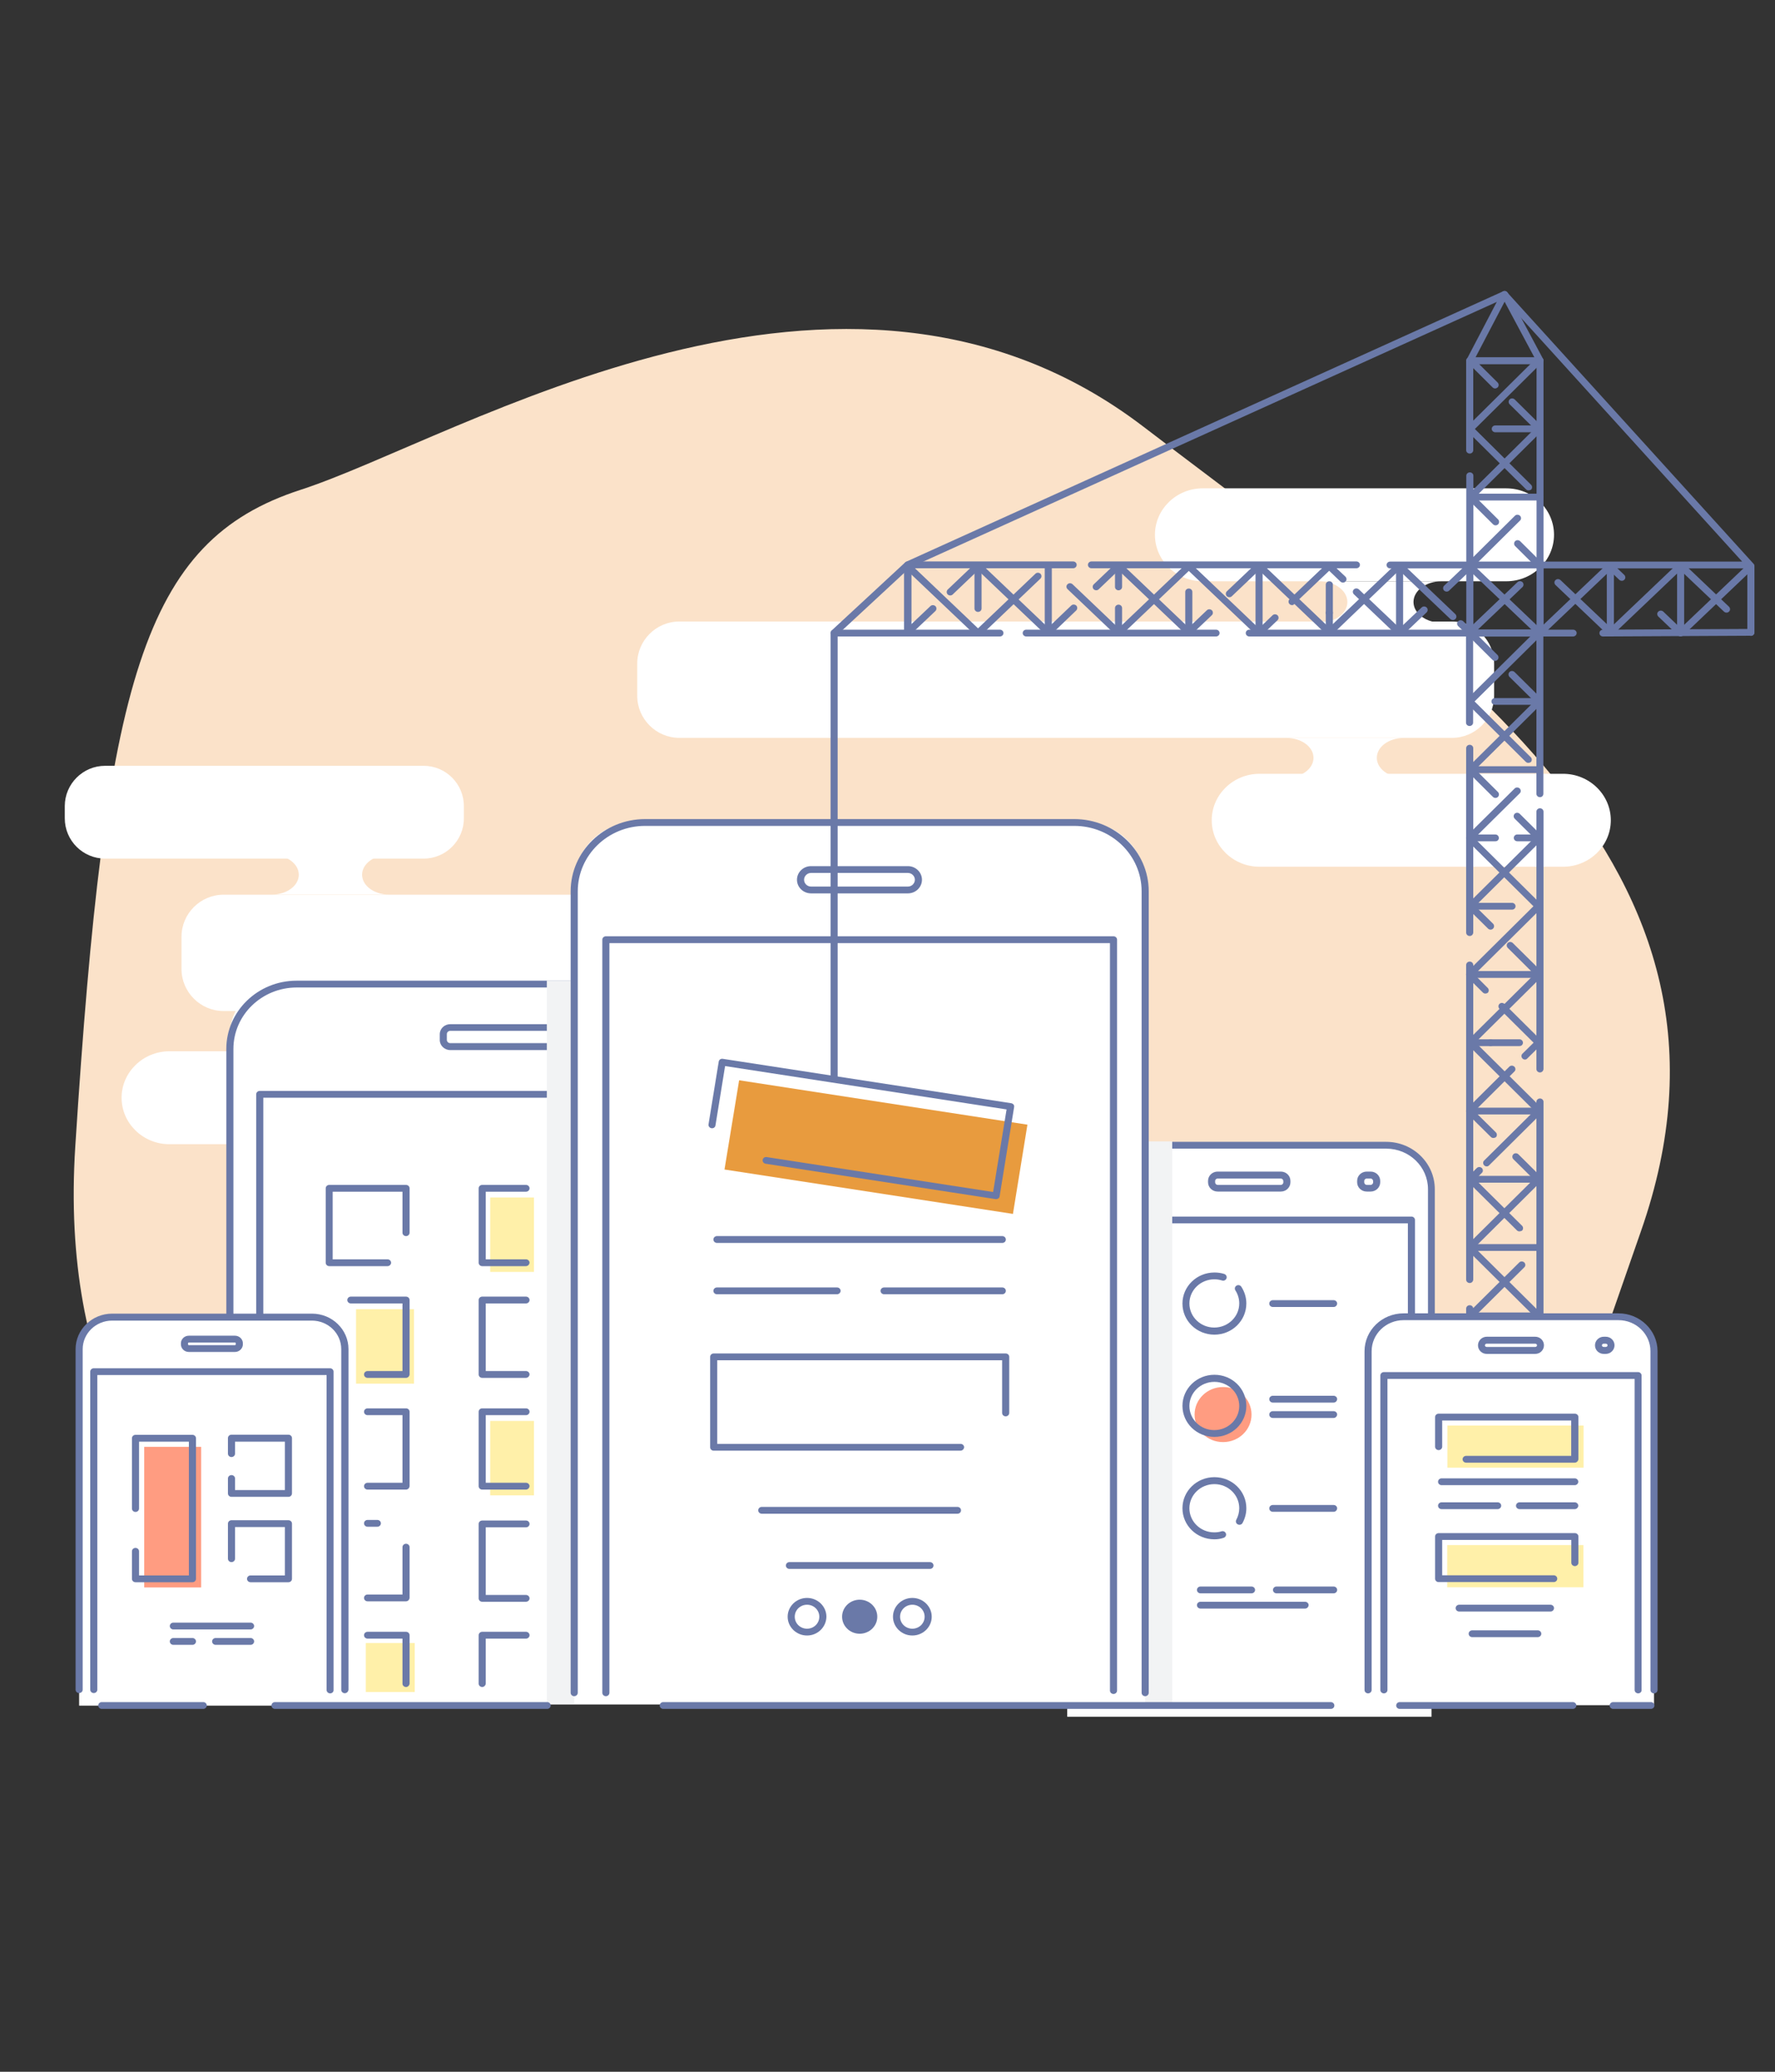 <?xml version="1.0" encoding="utf-8"?>
<!-- Generator: Adobe Illustrator 19.2.0, SVG Export Plug-In . SVG Version: 6.00 Build 0)  -->
<svg version="1.1" xmlns="http://www.w3.org/2000/svg" xmlns:xlink="http://www.w3.org/1999/xlink" x="0px" y="0px"
	 viewBox="0 0 1200 1400" style="enable-background:new 0 0 1200 1400;" xml:space="preserve">
<rect x="0" y="0" width="1200" height="1400" fill="#333333" stroke="none"/>
<style type="text/css">
	.st0{fill:#FBE2C9;}
	.st1{fill:#FFFFFF;}
	.st2{fill:#6A79A8;}
	.st3{fill:#FFF0A9;}
	.st4{fill:#FF9C81;}
	.st5{fill:#F2F3F4;}
	.st6{fill:#E89B3E;}
</style>
<g id="_x2014_ÎÓÈ_x5F_1_x5F_1_x5F_">
</g>
<g id="_x2014_ÎÓÈ_x5F_2">
</g>
<g id="_x2014_ÎÓÈ_x5F_3">
	<path class="st0" d="M328.1,1136.4c-22.9-4.7-297.4-47.4-277.2-361.8s45.6-409,152.3-443.6s366.2-198.3,569.9-42.6
		s423.3,295.3,336.2,543.8c-87.2,248.6-101.5,331.5-329,318.8S436.8,1158.9,328.1,1136.4z"/>
	<g id="XMLID_28_">
		<path id="XMLID_36_" class="st1" d="M151.1,604.6h522.5c15.6,0,28.4,12.8,28.4,28.4v21.8c0,15.6-12.8,28.4-28.4,28.4H151.1
			c-15.6,0-28.4-12.8-28.4-28.4V633C122.7,617.4,135.5,604.6,151.1,604.6z"/>
		<path id="XMLID_35_" class="st1" d="M114.5,710.4h205.2c17.8,0,32.3,14.1,32.3,31.4l0,0c0,17.3-14.5,31.4-32.3,31.4H114.5
			c-17.8,0-32.3-14.1-32.3-31.4l0,0C82.2,724.5,96.8,710.4,114.5,710.4z"/>
		<path id="XMLID_34_" class="st1" d="M71,517.5h215.4c15,0,27.2,12.2,27.2,27.2v8.3c0,15-12.2,27.2-27.2,27.2H71
			c-15,0-27.2-12.2-27.2-27.2v-8.3C43.8,529.7,56.1,517.5,71,517.5z"/>
		<path id="XMLID_33_" class="st1" d="M183.9,577.7c10,0,18.1,6,18.1,13.4c0,7.4-8.1,13.4-18.1,13.4h79c-10,0-18.1-6-18.1-13.4
			c0-7.4,8.1-13.4,18.1-13.4H183.9z"/>
		<path id="XMLID_30_" class="st1" d="M158.3,682.4c10.4,0,18.9,6.3,18.9,14s-8.5,14-18.9,14h82.5c-10.4,0-18.9-6.3-18.9-14
			s8.5-14,18.9-14H158.3z"/>
	</g>
	<g id="XMLID_8_">
		<path id="XMLID_27_" class="st1" d="M981.7,498.6H459.2c-15.6,0-28.4-12.8-28.4-28.4v-21.8c0-15.6,12.8-28.4,28.4-28.4h522.5
			c15.6,0,28.4,12.8,28.4,28.4v21.8C1010.1,485.9,997.3,498.6,981.7,498.6z"/>
		<path id="XMLID_14_" class="st1" d="M1018.3,392.8H813.1c-17.8,0-32.3-14.1-32.3-31.4l0,0c0-17.3,14.5-31.4,32.3-31.4h205.2
			c17.8,0,32.3,14.1,32.3,31.4l0,0C1050.6,378.7,1036.1,392.8,1018.3,392.8z"/>
		<path id="XMLID_13_" class="st1" d="M1056.7,585.7H851.5c-17.8,0-32.3-14.1-32.3-31.4l0,0c0-17.3,14.5-31.4,32.3-31.4h205.2
			c17.8,0,32.3,14.1,32.3,31.4l0,0C1089,571.6,1074.5,585.7,1056.7,585.7z"/>
		<path id="XMLID_10_" class="st1" d="M948.9,525.5c-10,0-18.1-6-18.1-13.4c0-7.4,8.1-13.4,18.1-13.4h-79c10,0,18.1,6,18.1,13.4
			c0,7.4-8.1,13.4-18.1,13.4H948.9z"/>
		<path id="XMLID_9_" class="st1" d="M974.5,420.8c-10.4,0-18.9-6.3-18.9-14s8.5-14,18.9-14H892c10.4,0,18.9,6.3,18.9,14
			s-8.5,14-18.9,14H974.5z"/>
	</g>
</g>
<g id="_x2014_ÎÓÈ_x5F_4">
	<g>
		<path class="st1" d="M519.3,1151.8H155.5V699c0-19.1,15.5-34.6,34.6-34.6h294.6c19.1,0,34.6,15.5,34.6,34.6V1151.8z"/>
		<g>
			<path class="st2" d="M519.3,1142.7c-1.3,0-2.4-1-2.4-2.3V708.8c0-22.9-19.2-41.5-42.8-41.5H200.6c-23.6,0-42.8,18.6-42.8,41.5
				v431.6c0,1.3-1.1,2.3-2.4,2.3s-2.4-1-2.4-2.3V708.8c0-25.4,21.3-46.1,47.5-46.1h273.5c26.2,0,47.5,20.7,47.5,46.1v431.6
				C521.7,1141.7,520.6,1142.7,519.3,1142.7z"/>
		</g>
		<g>
			<path class="st2" d="M499.2,1142.7c-1.3,0-2.4-1-2.4-2.3V741.8H178v398.6c0,1.3-1.1,2.3-2.4,2.3c-1.3,0-2.4-1-2.4-2.3V739.5
				c0-1.3,1.1-2.3,2.4-2.3h323.5c1.3,0,2.4,1,2.4,2.3v400.9C501.5,1141.7,500.5,1142.7,499.2,1142.7z"/>
		</g>
		<g>
			<path class="st2" d="M459.9,709.6h-6.6c-3.9,0-7.1-3.1-7.1-6.8v-3.9c0-3.8,3.2-6.8,7.1-6.8h6.6c3.9,0,7.1,3.1,7.1,6.8v3.9
				C466.9,706.5,463.8,709.6,459.9,709.6z M453.3,696.6c-1.3,0-2.3,1-2.3,2.2v3.9c0,1.2,1,2.2,2.3,2.2h6.6c1.3,0,2.3-1,2.3-2.2v-3.9
				c0-1.2-1-2.2-2.3-2.2H453.3z"/>
		</g>
		<g>
			<path class="st2" d="M370.2,709.6h-65.8c-3.9,0-7.1-3.1-7.1-6.8v-3.9c0-3.8,3.2-6.8,7.1-6.8h65.8c3.9,0,7.1,3.1,7.1,6.8v3.9
				C377.3,706.5,374.1,709.6,370.2,709.6z M304.4,696.6c-1.3,0-2.3,1-2.3,2.2v3.9c0,1.2,1,2.2,2.3,2.2h65.8c1.3,0,2.3-1,2.3-2.2
				v-3.9c0-1.2-1-2.2-2.3-2.2H304.4z"/>
		</g>
	</g>
	<g>
		<g>
			<rect x="247.3" y="1110.3" class="st3" width="33.1" height="33.1"/>
			<g>
				<path class="st2" d="M274.5,1140c-1.3,0-2.4-1-2.4-2.3v-30.4h-23.6c-1.3,0-2.4-1-2.4-2.3c0-1.3,1.1-2.3,2.4-2.3h26
					c1.3,0,2.4,1,2.4,2.3v32.7C276.8,1138.9,275.8,1140,274.5,1140z"/>
			</g>
		</g>
		<g>
			<path class="st2" d="M274.5,1082.1h-26c-1.3,0-2.4-1-2.4-2.3c0-1.3,1.1-2.3,2.4-2.3h23.6v-32c0-1.3,1.1-2.3,2.4-2.3
				c1.3,0,2.4,1,2.4,2.3v34.3C276.8,1081,275.8,1082.1,274.5,1082.1z"/>
		</g>
		<g>
			<path class="st2" d="M255.1,1031.7h-6.6c-1.3,0-2.4-1-2.4-2.3c0-1.3,1.1-2.3,2.4-2.3h6.6c1.3,0,2.4,1,2.4,2.3
				C257.5,1030.7,256.4,1031.7,255.1,1031.7z"/>
		</g>
		<g>
			<path class="st2" d="M274.5,1006.6h-26c-1.3,0-2.4-1-2.4-2.3c0-1.3,1.1-2.3,2.4-2.3h23.6v-45.7h-23.6c-1.3,0-2.4-1-2.4-2.3
				c0-1.3,1.1-2.3,2.4-2.3h26c1.3,0,2.4,1,2.4,2.3v50.3C276.8,1005.5,275.8,1006.6,274.5,1006.6z"/>
		</g>
		<g>
			<rect x="331.4" y="960.2" class="st3" width="29.6" height="50.3"/>
			<g>
				<path class="st2" d="M355.5,1006.6H326c-1.3,0-2.4-1-2.4-2.3v-50.3c0-1.3,1.1-2.3,2.4-2.3h29.6c1.3,0,2.4,1,2.4,2.3
					c0,1.3-1.1,2.3-2.4,2.3h-27.2v45.7h27.2c1.3,0,2.4,1,2.4,2.3C357.9,1005.5,356.9,1006.6,355.5,1006.6z"/>
			</g>
		</g>
		<g>
			<rect x="331.4" y="809.2" class="st3" width="29.6" height="50.3"/>
			<g>
				<path class="st2" d="M355.5,855.6H326c-1.3,0-2.4-1-2.4-2.3v-50.3c0-1.3,1.1-2.3,2.4-2.3h29.6c1.3,0,2.4,1,2.4,2.3
					c0,1.3-1.1,2.3-2.4,2.3h-27.2v45.7h27.2c1.3,0,2.4,1,2.4,2.3C357.9,854.5,356.9,855.6,355.5,855.6z"/>
			</g>
		</g>
		<rect x="240.7" y="884.7" class="st3" width="39.2" height="50.3"/>
		<g>
			<path class="st2" d="M274.5,931.1h-26c-1.3,0-2.4-1-2.4-2.3c0-1.3,1.1-2.3,2.4-2.3h23.6v-45.7h-34.9c-1.3,0-2.4-1-2.4-2.3
				c0-1.3,1.1-2.3,2.4-2.3h37.3c1.3,0,2.4,1,2.4,2.3v50.3C276.8,930,275.8,931.1,274.5,931.1z"/>
		</g>
		<g>
			<path class="st2" d="M262,855.6h-39.4c-1.3,0-2.4-1-2.4-2.3v-50.3c0-1.3,1.1-2.3,2.4-2.3h51.9c1.3,0,2.4,1,2.4,2.3v30
				c0,1.3-1.1,2.3-2.4,2.3c-1.3,0-2.4-1-2.4-2.3v-27.7h-47.2v45.7H262c1.3,0,2.4,1,2.4,2.3C264.4,854.5,263.3,855.6,262,855.6z"/>
		</g>
		<g>
			<path class="st2" d="M355.5,931.1H326c-1.3,0-2.4-1-2.4-2.3v-50.3c0-1.3,1.1-2.3,2.4-2.3h29.6c1.3,0,2.4,1,2.4,2.3
				c0,1.3-1.1,2.3-2.4,2.3h-27.2v45.7h27.2c1.3,0,2.4,1,2.4,2.3C357.9,930,356.9,931.1,355.5,931.1z"/>
		</g>
		<g>
			<path class="st2" d="M355.5,1082.4H326c-1.3,0-2.4-1-2.4-2.3v-50.3c0-1.3,1.1-2.3,2.4-2.3h29.6c1.3,0,2.4,1,2.4,2.3
				c0,1.3-1.1,2.3-2.4,2.3h-27.2v45.7h27.2c1.3,0,2.4,1,2.4,2.3S356.9,1082.4,355.5,1082.4z"/>
		</g>
		<g>
			<path class="st2" d="M326,1140c-1.3,0-2.4-1-2.4-2.3v-32.7c0-1.3,1.1-2.3,2.4-2.3h29.6c1.3,0,2.4,1,2.4,2.3
				c0,1.3-1.1,2.3-2.4,2.3h-27.2v30.4C328.3,1138.9,327.3,1140,326,1140z"/>
		</g>
	</g>
</g>
<g id="_x2014_ÎÓÈ_x5F_5_x5F_1_x5F_">
	<g id="XMLID_5_">
		<path class="st1" d="M967.8,1160.1H721.5V801.4c0-14.6,11.8-26.4,26.4-26.4h193.5c14.6,0,26.4,11.8,26.4,26.4V1160.1z"/>
		<g>
			<path class="st2" d="M967.8,1151.9c-1.3,0-2.4-1-2.4-2.3v-346c0-15.1-12.6-27.4-28.2-27.4H752c-15.5,0-28.2,12.3-28.2,27.4v346
				c0,1.3-1.1,2.3-2.4,2.3s-2.4-1-2.4-2.3v-346c0-17.6,14.8-32,32.9-32h185.2c18.2,0,32.9,14.4,32.9,32v346
				C970.2,1150.8,969.1,1151.9,967.8,1151.9z"/>
		</g>
		<g>
			<path class="st2" d="M954.2,1152.8c-1.3,0-2.4-1-2.4-2.3V826.7H737.5v322.9c0,1.3-1.1,2.3-2.4,2.3s-2.4-1-2.4-2.3V824.4
				c0-1.3,1.1-2.3,2.4-2.3h219.1c1.3,0,2.4,1,2.4,2.3v326.1C956.5,1151.8,955.5,1152.8,954.2,1152.8z"/>
		</g>
		<g>
			<path class="st2" d="M865.9,805.2h-42.7c-3.6,0-6.5-2.8-6.5-6.3v-0.9c0-3.5,2.9-6.3,6.5-6.3h42.7c3.6,0,6.5,2.8,6.5,6.3v0.9
				C872.4,802.4,869.5,805.2,865.9,805.2z M823.2,796.4c-0.9,0-1.7,0.7-1.7,1.7v0.9c0,0.9,0.8,1.7,1.7,1.7h42.7
				c0.9,0,1.7-0.8,1.7-1.7v-0.9c0-0.9-0.8-1.7-1.7-1.7H823.2z"/>
		</g>
		<g>
			<path class="st2" d="M926.6,805.2H924c-3.6,0-6.5-2.8-6.5-6.3v-0.9c0-3.5,2.9-6.3,6.5-6.3h2.6c3.6,0,6.5,2.8,6.5,6.3v0.9
				C933.1,802.4,930.2,805.2,926.6,805.2z M924,796.4c-0.9,0-1.7,0.7-1.7,1.7v0.9c0,0.9,0.8,1.7,1.7,1.7h2.6c0.9,0,1.7-0.8,1.7-1.7
				v-0.9c0-0.9-0.8-1.7-1.7-1.7H924z"/>
		</g>
	</g>
	<g>
		<g>
			<g>
				<path class="st2" d="M821,901.9c-12,0-21.6-9.4-21.6-21c0-11.6,9.7-21,21.6-21c2.3,0,4.6,0.3,6.7,1c1.2,0.4,1.9,1.7,1.5,2.9
					c-0.4,1.2-1.7,1.9-3,1.5c-1.7-0.5-3.4-0.8-5.2-0.8c-9.3,0-16.9,7.3-16.9,16.3c0,9,7.5,16.3,16.8,16.3c9.3,0,16.9-7.3,16.9-16.3
					c0-3.1-0.9-6.2-2.6-8.8c-0.7-1.1-0.4-2.5,0.7-3.2c1.1-0.7,2.6-0.4,3.3,0.7c2.2,3.4,3.4,7.3,3.4,11.3
					C842.6,892.5,832.9,901.9,821,901.9z"/>
			</g>
			<g>
				<path class="st2" d="M901.6,883.2h-41.1c-1.3,0-2.4-1-2.4-2.3c0-1.3,1.1-2.3,2.4-2.3h41.1c1.3,0,2.4,1,2.4,2.3
					C903.9,882.2,902.9,883.2,901.6,883.2z"/>
			</g>
		</g>
		<g>
			<g>
				<path class="st2" d="M821,1040.2c-12,0-21.6-9.4-21.6-21c0-11.6,9.7-21,21.6-21c12,0,21.6,9.4,21.6,21c0,3.5-0.9,6.9-2.6,10
					c-0.6,1.1-2.1,1.5-3.2,0.9c-1.2-0.6-1.6-2-1-3.1c1.3-2.4,2-5.1,2-7.8c0-9-7.5-16.3-16.8-16.3c-9.3,0-16.9,7.3-16.9,16.3
					c0,9,7.5,16.3,16.8,16.3c1.7,0,3.4-0.2,4.9-0.7c1.3-0.4,2.6,0.3,3,1.5c0.4,1.2-0.3,2.5-1.6,2.9
					C825.2,1039.9,823.1,1040.2,821,1040.2z"/>
			</g>
			<g>
				<path class="st2" d="M901.6,1021.6h-41.1c-1.3,0-2.4-1-2.4-2.3c0-1.3,1.1-2.3,2.4-2.3h41.1c1.3,0,2.4,1,2.4,2.3
					C903.9,1020.6,902.9,1021.6,901.6,1021.6z"/>
			</g>
		</g>
		<g>
			<path class="st4" d="M846.1,955.9L846.1,955.9c0,10.3-8.6,18.6-19.2,18.6h-0.1c-10.6,0-19.2-8.3-19.2-18.6l0,0
				c0-10.3,8.6-18.6,19.2-18.6h0.1C837.5,937.2,846.1,945.6,846.1,955.9z"/>
			<g>
				<path class="st2" d="M821,971c-12,0-21.6-9.4-21.6-21c0-11.6,9.7-21,21.6-21c12,0,21.6,9.4,21.6,21
					C842.6,961.7,832.9,971,821,971z M821,933.8c-9.3,0-16.9,7.3-16.9,16.3s7.5,16.3,16.8,16.3c9.3,0,16.9-7.3,16.9-16.3
					S830.3,933.8,821,933.8z"/>
			</g>
			<g>
				<path class="st2" d="M901.6,947.8h-41.1c-1.3,0-2.4-1-2.4-2.3c0-1.3,1.1-2.3,2.4-2.3h41.1c1.3,0,2.4,1,2.4,2.3
					C903.9,946.8,902.9,947.8,901.6,947.8z"/>
			</g>
			<g>
				<path class="st2" d="M901.6,958.2h-41.1c-1.3,0-2.4-1-2.4-2.3c0-1.3,1.1-2.3,2.4-2.3h41.1c1.3,0,2.4,1,2.4,2.3
					C903.9,957.1,902.9,958.2,901.6,958.2z"/>
			</g>
		</g>
		<g>
			<g>
				<path class="st2" d="M901.6,1076.7H863c-1.3,0-2.4-1-2.4-2.3s1.1-2.3,2.4-2.3h38.6c1.3,0,2.4,1,2.4,2.3
					S902.9,1076.7,901.6,1076.7z"/>
			</g>
			<g>
				<path class="st2" d="M846.1,1076.7h-34.5c-1.3,0-2.4-1-2.4-2.3s1.1-2.3,2.4-2.3h34.5c1.3,0,2.4,1,2.4,2.3
					S847.4,1076.7,846.1,1076.7z"/>
			</g>
			<g>
				<path class="st2" d="M882.3,1087h-70.7c-1.3,0-2.4-1-2.4-2.3c0-1.3,1.1-2.3,2.4-2.3h70.7c1.3,0,2.4,1,2.4,2.3
					C884.6,1086,883.6,1087,882.3,1087z"/>
			</g>
		</g>
	</g>
</g>
<g id="_x2014_ÎÓÈ_x5F_6">
	<g>
		<path class="st1" d="M233.1,1152.6H53.5V909.1c0-10.5,8.5-19,19-19h141.6c10.5,0,19,8.5,19,19V1152.6z"/>
		<g>
			<path class="st2" d="M233.1,1144.2c-1.3,0-2.4-1-2.4-2.3V911.7c0-10.7-8.9-19.3-19.9-19.3H75.8c-11,0-19.9,8.7-19.9,19.3v230.1
				c0,1.3-1.1,2.3-2.4,2.3c-1.3,0-2.4-1-2.4-2.3V911.7c0-13.2,11.1-24,24.7-24h135.1c13.6,0,24.7,10.7,24.7,24v230.1
				C235.5,1143.1,234.4,1144.2,233.1,1144.2z"/>
		</g>
		<g>
			<path class="st2" d="M223.2,1144.3c-1.3,0-2.4-1-2.4-2.3V929.2h-155v212.6c0,1.3-1.1,2.3-2.4,2.3c-1.3,0-2.4-1-2.4-2.3V926.9
				c0-1.3,1.1-2.3,2.4-2.3h159.7c1.3,0,2.4,1,2.4,2.3V1142C225.6,1143.3,224.5,1144.3,223.2,1144.3z"/>
		</g>
		<g>
			<path class="st2" d="M158.8,913.6h-31.1c-3,0-5.4-2.3-5.4-5.2v-0.6c0-2.9,2.4-5.2,5.4-5.2h31.1c3,0,5.4,2.3,5.4,5.2v0.6
				C164.2,911.2,161.8,913.6,158.8,913.6z M127.7,907.2c-0.3,0-0.6,0.3-0.6,0.6v0.6c0,0.3,0.3,0.6,0.6,0.6h31.1
				c0.3,0,0.6-0.3,0.6-0.6v-0.6c0-0.3-0.3-0.6-0.6-0.6H127.7z"/>
		</g>
	</g>
	<g>
		<path class="st2" d="M195,1011.5h-38.5c-1.3,0-2.4-1-2.4-2.3v-10.1c0-1.3,1.1-2.3,2.4-2.3s2.4,1,2.4,2.3v7.8h33.7v-32.7h-33.7v8.1
			c0,1.3-1.1,2.3-2.4,2.3s-2.4-1-2.4-2.3v-10.5c0-1.3,1.1-2.3,2.4-2.3H195c1.3,0,2.4,1,2.4,2.3v37.3
			C197.4,1010.5,196.3,1011.5,195,1011.5z"/>
	</g>
	<g>
		<path class="st2" d="M195,1069.2h-25.6c-1.3,0-2.4-1-2.4-2.3s1.1-2.3,2.4-2.3h23.2v-32.7h-33.7v21.4c0,1.3-1.1,2.3-2.4,2.3
			s-2.4-1-2.4-2.3v-23.7c0-1.3,1.1-2.3,2.4-2.3H195c1.3,0,2.4,1,2.4,2.3v37.3C197.4,1068.2,196.3,1069.2,195,1069.2z"/>
	</g>
	<rect x="97.5" y="977.7" class="st4" width="38.5" height="95"/>
	<g>
		<path class="st2" d="M130.1,1069.2H91.6c-1.3,0-2.4-1-2.4-2.3v-18.6c0-1.3,1.1-2.3,2.4-2.3c1.3,0,2.4,1,2.4,2.3v16.3h33.7v-90.4
			H94v45.2c0,1.3-1.1,2.3-2.4,2.3c-1.3,0-2.4-1-2.4-2.3v-47.5c0-1.3,1.1-2.3,2.4-2.3h38.5c1.3,0,2.4,1,2.4,2.3v95
			C132.5,1068.2,131.4,1069.2,130.1,1069.2z"/>
	</g>
	<g>
		<g>
			<path class="st2" d="M169.4,1101.1h-52.2c-1.3,0-2.4-1-2.4-2.3c0-1.3,1.1-2.3,2.4-2.3h52.2c1.3,0,2.4,1,2.4,2.3
				C171.8,1100.1,170.7,1101.1,169.4,1101.1z"/>
		</g>
		<g>
			<path class="st2" d="M169.4,1111.5h-23.6c-1.3,0-2.4-1-2.4-2.3s1.1-2.3,2.4-2.3h23.6c1.3,0,2.4,1,2.4,2.3
				S170.7,1111.5,169.4,1111.5z"/>
		</g>
		<g>
			<path class="st2" d="M130.1,1111.5h-12.9c-1.3,0-2.4-1-2.4-2.3s1.1-2.3,2.4-2.3h12.9c1.3,0,2.4,1,2.4,2.3
				S131.4,1111.5,130.1,1111.5z"/>
		</g>
	</g>
</g>
<g id="_x2014_ÎÓÈ_x5F_7">
	<g id="XMLID_95_">
		<rect x="369.7" y="662.6" class="st5" width="211.4" height="488.7"/>
		<rect x="581.1" y="771.3" class="st5" width="211.4" height="380"/>
		<path class="st1" d="M774.2,1151.3h-386V596.7c0-22.6,18.3-40.9,40.9-40.9h304.2c22.6,0,40.9,18.3,40.9,40.9V1151.3z"/>
		<g>
			<path class="st2" d="M774.2,1146.2c-1.3,0-2.4-1-2.4-2.3V602.3c0-24.4-20.4-44.2-45.5-44.2H436.1c-25.1,0-45.5,19.8-45.5,44.2
				v541.6c0,1.3-1.1,2.3-2.4,2.3c-1.3,0-2.4-1-2.4-2.3V602.3c0-26.9,22.6-48.8,50.3-48.8h290.2c27.7,0,50.3,21.9,50.3,48.8v541.6
				C776.6,1145.2,775.5,1146.2,774.2,1146.2z"/>
		</g>
		<g>
			<path class="st2" d="M409.6,1146.2c-1.3,0-2.4-1-2.4-2.3V635c0-1.3,1.1-2.3,2.4-2.3h343.2c1.3,0,2.4,1,2.4,2.3v507.4
				c0,1.3-1.1,2.3-2.4,2.3c-1.3,0-2.4-1-2.4-2.3V637.3H412v506.6C412,1145.2,410.9,1146.2,409.6,1146.2z"/>
		</g>
		<g>
			<path class="st2" d="M613.8,603.7h-65.5c-5.2,0-9.5-4.1-9.5-9.2c0-5.1,4.3-9.2,9.5-9.2h65.5c5.2,0,9.5,4.1,9.5,9.2
				C623.3,599.5,619.1,603.7,613.8,603.7z M548.3,589.9c-2.6,0-4.7,2.1-4.7,4.6s2.1,4.6,4.7,4.6h65.5c2.6,0,4.7-2.1,4.7-4.6
				s-2.1-4.6-4.7-4.6H548.3z"/>
		</g>
	</g>
	<g>
		<g>
			<path class="st2" d="M616.8,1105.2c-7.2,0-13.1-5.7-13.1-12.7c0-7,5.9-12.7,13.1-12.7c7.2,0,13.1,5.7,13.1,12.7
				C629.9,1099.5,624,1105.2,616.8,1105.2z M616.8,1084.4c-4.6,0-8.3,3.6-8.3,8.1s3.7,8.1,8.3,8.1c4.6,0,8.3-3.6,8.3-8.1
				S621.4,1084.4,616.8,1084.4z"/>
		</g>
		<ellipse class="st2" cx="581.2" cy="1092.5" rx="11.9" ry="11.5"/>
		<g>
			<path class="st2" d="M545.6,1105.2c-7.2,0-13.1-5.7-13.1-12.7c0-7,5.9-12.7,13.1-12.7c7.2,0,13.1,5.7,13.1,12.7
				C558.6,1099.5,552.8,1105.2,545.6,1105.2z M545.6,1084.4c-4.6,0-8.3,3.6-8.3,8.1s3.7,8.1,8.3,8.1c4.6,0,8.3-3.6,8.3-8.1
				S550.2,1084.4,545.6,1084.4z"/>
		</g>
	</g>
	<g>
		<g>
			<path class="st2" d="M628.7,1060.2h-95c-1.3,0-2.4-1-2.4-2.3c0-1.3,1.1-2.3,2.4-2.3h95c1.3,0,2.4,1,2.4,2.3
				C631.1,1059.2,630,1060.2,628.7,1060.2z"/>
		</g>
		<g>
			<path class="st2" d="M647.3,1022.9H515c-1.3,0-2.4-1-2.4-2.3c0-1.3,1.1-2.3,2.4-2.3h132.3c1.3,0,2.4,1,2.4,2.3
				C649.7,1021.9,648.7,1022.9,647.3,1022.9z"/>
		</g>
	</g>
	<g>
		<g>
			<path class="st2" d="M677.6,839.9H484.7c-1.3,0-2.4-1-2.4-2.3c0-1.3,1.1-2.3,2.4-2.3h192.9c1.3,0,2.4,1,2.4,2.3
				C680,838.9,679,839.9,677.6,839.9z"/>
		</g>
		<g>
			<path class="st2" d="M565.9,874.6h-81.2c-1.3,0-2.4-1-2.4-2.3c0-1.3,1.1-2.3,2.4-2.3h81.2c1.3,0,2.4,1,2.4,2.3
				C568.3,873.5,567.2,874.6,565.9,874.6z"/>
		</g>
		<g>
			<path class="st2" d="M677.6,874.6h-79.9c-1.3,0-2.4-1-2.4-2.3c0-1.3,1.1-2.3,2.4-2.3h79.9c1.3,0,2.4,1,2.4,2.3
				C680,873.5,679,874.6,677.6,874.6z"/>
		</g>
	</g>
	<g>
		<path class="st2" d="M649.3,980.3H482.5c-1.3,0-2.4-1-2.4-2.3v-61.1c0-1.3,1.1-2.3,2.4-2.3h197.4c1.3,0,2.4,1,2.4,2.3v37.9
			c0,1.3-1.1,2.3-2.4,2.3s-2.4-1-2.4-2.3v-35.6H484.9v56.5h164.5c1.3,0,2.4,1,2.4,2.3C651.7,979.3,650.6,980.3,649.3,980.3z"/>
	</g>
	<g>
		<polygon class="st6" points="684.8,820.3 489.8,790.3 499.7,730 694.6,760 		"/>
		<g>
			<path class="st2" d="M673.4,810.3c-0.1,0-0.2,0-0.4,0l-155.4-23.9c-1.3-0.2-2.2-1.4-2-2.6c0.2-1.3,1.4-2.1,2.7-1.9l153.1,23.6
				l9.1-55.8l-190.3-29.3l-6.5,40.1c-0.2,1.3-1.4,2.1-2.7,1.9c-1.3-0.2-2.2-1.4-2-2.6l6.9-42.4c0.2-1.3,1.4-2.1,2.7-1.9l195,30
				c0.6,0.1,1.2,0.4,1.6,0.9c0.4,0.5,0.5,1.1,0.4,1.7l-9.8,60.3c-0.1,0.6-0.4,1.1-0.9,1.5C674.4,810.2,673.9,810.3,673.4,810.3z"/>
		</g>
	</g>
</g>
<g id="_x2014_ÎÓÈ_x5F_8">
	<g>
		<g>
			<g>
				<path class="st2" d="M1010.2,1122.1H994c-1.3,0-2.4-1-2.4-2.3c0-1.3,1.1-2.3,2.4-2.3h16.2c1.3,0,2.4,1,2.4,2.3
					C1012.6,1121.1,1011.5,1122.1,1010.2,1122.1z"/>
			</g>
			<g>
				<path class="st2" d="M1028.7,1029.8H994c-1.3,0-2.4-1-2.4-2.3s1.1-2.3,2.4-2.3h34.7c1.3,0,2.4,1,2.4,2.3
					S1030,1029.8,1028.7,1029.8z"/>
			</g>
			<g>
				<path class="st2" d="M1040.6,1076h-34.7c-1.3,0-2.4-1-2.4-2.3s1.1-2.3,2.4-2.3h34.7c1.3,0,2.4,1,2.4,2.3
					S1041.9,1076,1040.6,1076z"/>
			</g>
			<g>
				<path class="st2" d="M1010.2,983.7H994c-1.3,0-2.4-1-2.4-2.3c0-1.3,1.1-2.3,2.4-2.3h16.2c1.3,0,2.4,1,2.4,2.3
					C1012.6,982.7,1011.5,983.7,1010.2,983.7z"/>
			</g>
			<g>
				<path class="st2" d="M1040.6,937.6H994c-1.3,0-2.4-1-2.4-2.3c0-1.3,1.1-2.3,2.4-2.3h46.6c1.3,0,2.4,1,2.4,2.3
					C1043,936.5,1041.9,937.6,1040.6,937.6z"/>
			</g>
			<g>
				<path class="st2" d="M1040.6,891.5H994c-1.3,0-2.4-1-2.4-2.3s1.1-2.3,2.4-2.3h46.6c1.3,0,2.4,1,2.4,2.3
					S1041.9,891.5,1040.6,891.5z"/>
			</g>
			<g>
				<path class="st2" d="M1040.6,845.3H994c-1.3,0-2.4-1-2.4-2.3c0-1.3,1.1-2.3,2.4-2.3h46.6c1.3,0,2.4,1,2.4,2.3
					C1043,844.3,1041.9,845.3,1040.6,845.3z"/>
			</g>
			<g>
				<path class="st2" d="M1040.6,799.2H994c-1.3,0-2.4-1-2.4-2.3c0-1.3,1.1-2.3,2.4-2.3h46.6c1.3,0,2.4,1,2.4,2.3
					C1043,798.2,1041.9,799.2,1040.6,799.2z"/>
			</g>
			<g>
				<path class="st2" d="M1040.6,753.1H994c-1.3,0-2.4-1-2.4-2.3s1.1-2.3,2.4-2.3h46.6c1.3,0,2.4,1,2.4,2.3
					S1041.9,753.1,1040.6,753.1z"/>
			</g>
			<g>
				<path class="st2" d="M1027.2,706.9h-19.5c-1.3,0-2.4-1-2.4-2.3c0-1.3,1.1-2.3,2.4-2.3h19.5c1.3,0,2.4,1,2.4,2.3
					C1029.6,705.9,1028.6,706.9,1027.2,706.9z"/>
			</g>
			<g>
				<path class="st2" d="M1007.7,706.9H994c-1.3,0-2.4-1-2.4-2.3c0-1.3,1.1-2.3,2.4-2.3h13.7c1.3,0,2.4,1,2.4,2.3
					C1010.1,705.9,1009,706.9,1007.7,706.9z"/>
			</g>
			<g>
				<path class="st2" d="M1040.6,660.8H994c-1.3,0-2.4-1-2.4-2.3c0-1.3,1.1-2.3,2.4-2.3h46.6c1.3,0,2.4,1,2.4,2.3
					C1043,659.8,1041.9,660.8,1040.6,660.8z"/>
			</g>
			<g>
				<path class="st2" d="M1022.2,614.7H994c-1.3,0-2.4-1-2.4-2.3s1.1-2.3,2.4-2.3h28.2c1.3,0,2.4,1,2.4,2.3
					S1023.5,614.7,1022.2,614.7z"/>
			</g>
			<g>
				<path class="st2" d="M1040.6,568.5h-14.8c-1.3,0-2.4-1-2.4-2.3c0-1.3,1.1-2.3,2.4-2.3h14.8c1.3,0,2.4,1,2.4,2.3
					C1043,567.5,1041.9,568.5,1040.6,568.5z"/>
			</g>
			<g>
				<path class="st2" d="M1011,568.5H994c-1.3,0-2.4-1-2.4-2.3c0-1.3,1.1-2.3,2.4-2.3h16.9c1.3,0,2.4,1,2.4,2.3
					C1013.4,567.5,1012.3,568.5,1011,568.5z"/>
			</g>
			<g>
				<path class="st2" d="M1040.6,522.4H994c-1.3,0-2.4-1-2.4-2.3c0-1.3,1.1-2.3,2.4-2.3h46.6c1.3,0,2.4,1,2.4,2.3
					C1043,521.4,1041.9,522.4,1040.6,522.4z"/>
			</g>
			<g>
				<path class="st2" d="M1040.6,476.3h-29.9c-1.3,0-2.4-1-2.4-2.3s1.1-2.3,2.4-2.3h29.9c1.3,0,2.4,1,2.4,2.3
					S1041.9,476.3,1040.6,476.3z"/>
			</g>
			<g>
				<path class="st2" d="M1040.6,430.1H994c-1.3,0-2.4-1-2.4-2.3s1.1-2.3,2.4-2.3h46.6c1.3,0,2.4,1,2.4,2.3
					S1041.9,430.1,1040.6,430.1z"/>
			</g>
			<g>
				<path class="st2" d="M1010.7,446.6c-0.6,0-1.2-0.2-1.7-0.7l-16.6-16.5c-0.9-0.9-0.9-2.4,0-3.3c0.9-0.9,2.4-0.9,3.4,0l16.6,16.5
					c0.9,0.9,0.9,2.4,0,3.3C1011.9,446.4,1011.3,446.6,1010.7,446.6z"/>
			</g>
			<g>
				<path class="st2" d="M1011,539.2c-0.6,0-1.2-0.2-1.7-0.7l-16.9-16.8c-0.9-0.9-0.9-2.3,0-3.2l44.9-44.5l-16.8-16.6
					c-0.9-0.9-0.9-2.4,0-3.3c0.9-0.9,2.4-0.9,3.4,0l18.4,18.2c0.9,0.9,0.9,2.3,0,3.2l-44.9,44.5l15.3,15.2c0.9,0.9,0.9,2.4,0,3.3
					C1012.2,539,1011.6,539.2,1011,539.2z"/>
			</g>
			<g>
				<path class="st2" d="M1007.7,628.2c-0.6,0-1.2-0.2-1.7-0.7L992.3,614c-0.9-0.9-0.9-2.3,0-3.2l44.9-44.5l-13.2-13.1
					c-0.9-0.9-0.9-2.4,0-3.3c0.9-0.9,2.4-0.9,3.4,0l14.8,14.7c0.9,0.9,0.9,2.3,0,3.2l-44.9,44.5l12.1,11.9c0.9,0.9,0.9,2.4,0,3.3
					C1008.9,628,1008.3,628.2,1007.7,628.2z"/>
			</g>
			<g>
				<path class="st2" d="M1005.1,788.2c-0.6,0-1.2-0.2-1.7-0.7c-0.9-0.9-1-2.4,0-3.3l33.9-33.6l-44.9-44.5c-0.9-0.9-0.9-2.3,0-3.2
					l44.9-44.5l-18-17.9c-0.9-0.9-0.9-2.4,0-3.3c0.9-0.9,2.4-0.9,3.4,0l19.7,19.5c0.9,0.9,0.9,2.3,0,3.2l-44.9,44.5l44.9,44.5
					c0.9,0.9,0.9,2.3,0,3.2l-35.5,35.2C1006.3,788,1005.7,788.2,1005.1,788.2z"/>
			</g>
			<g>
				<path class="st2" d="M1027.2,832.1c-0.6,0-1.2-0.2-1.7-0.7l-33.2-32.9c-0.9-0.9-0.9-2.3,0-3.2l6.1-6c0.9-0.9,2.4-0.9,3.4,0
					c0.9,0.9,1,2.4,0,3.3l-4.4,4.4l31.6,31.3c0.9,0.9,0.9,2.4,0,3.3C1028.4,831.9,1027.8,832.1,1027.2,832.1z"/>
			</g>
			<g>
				<path class="st2" d="M1010.2,967.7c-0.6,0-1.2-0.2-1.7-0.7c-0.9-0.9-1-2.4,0-3.3l28.8-28.5l-44.9-44.5c-0.9-0.9-0.9-2.3,0-3.2
					l34.7-34.4c0.9-0.9,2.4-0.9,3.4,0c0.9,0.9,1,2.4,0,3.3l-33.1,32.8l44.9,44.5c0.9,0.9,0.9,2.3,0,3.2l-30.4,30.1
					C1011.4,967.5,1010.8,967.7,1010.2,967.7z"/>
			</g>
			<g>
				<path class="st2" d="M1029.4,1040.9c-0.6,0-1.2-0.2-1.7-0.7c-0.9-0.9-1-2.4,0-3.3l9.6-9.5l-31.6-31.3c-0.9-0.9-0.9-2.4,0-3.3
					c0.9-0.9,2.4-0.9,3.4,0l33.2,32.9c0.9,0.9,0.9,2.3,0,3.2l-11.2,11.1C1030.6,1040.7,1030,1040.9,1029.4,1040.9z"/>
			</g>
			<g>
				<path class="st2" d="M1009.4,1091.2c-0.6,0-1.2-0.2-1.7-0.7l-15.3-15.2c-0.9-0.9-0.9-2.3,0-3.2l19-18.8c0.9-0.9,2.4-0.9,3.4,0
					c0.9,0.9,1,2.4,0,3.3l-17.4,17.2l13.7,13.6c0.9,0.9,0.9,2.4,0,3.3C1010.6,1090.9,1010,1091.2,1009.4,1091.2z"/>
			</g>
			<g>
				<path class="st2" d="M1040.6,1122.1c-0.6,0-1.2-0.2-1.7-0.7l-18.5-18.4c-0.9-0.9-0.9-2.4,0-3.3c0.9-0.9,2.4-0.9,3.4,0l18.5,18.4
					c0.9,0.9,0.9,2.4,0,3.3C1041.8,1121.9,1041.2,1122.1,1040.6,1122.1z"/>
			</g>
			<g>
				<path class="st2" d="M994,1122.1c-0.6,0-1.2-0.2-1.7-0.7c-0.9-0.9-0.9-2.4,0-3.3l44.9-44.1l-44.9-44.9c-0.9-0.9-0.9-2.4,0-3.3
					c0.9-0.9,2.4-0.9,3.4,0l46.6,46.5c0.9,0.9,0.9,2.3,0,3.2l-46.6,45.7C995.3,1121.9,994.6,1122.1,994,1122.1z"/>
			</g>
			<g>
				<path class="st2" d="M1033.2,515.5c-0.6,0-1.2-0.2-1.7-0.7l-39.6-39.3c-0.9-0.9-0.9-2.3,0-3.2l46.6-46.1c0.9-0.9,2.4-0.9,3.4,0
					c0.9,0.9,1,2.4,0,3.3L996.9,474l38,37.7c0.9,0.9,0.9,2.4,0,3.3C1034.4,515.3,1033.8,515.5,1033.2,515.5z"/>
			</g>
			<g>
				<path class="st2" d="M1004.2,671.4c-0.6,0-1.2-0.2-1.7-0.7l-10.7-10.6c-0.9-0.9-0.9-2.3,0-3.2l44.9-44.5l-44.9-44.5
					c-0.9-0.9-0.9-2.3,0-3.2l32.2-31.9c0.9-0.9,2.4-0.9,3.4,0c0.9,0.9,1,2.4,0,3.3l-30.6,30.3l44.9,44.5c0.9,0.9,0.9,2.3,0,3.2
					l-44.9,44.5l9,9c0.9,0.9,0.9,2.4,0,3.3C1005.4,671.2,1004.8,671.4,1004.2,671.4z"/>
			</g>
			<g>
				<path class="st2" d="M1031,716c-0.6,0-1.2-0.2-1.7-0.7c-0.9-0.9-1-2.4,0-3.3l7.5-7.4l-23.1-22.9c-0.9-0.9-0.9-2.4,0-3.3
					c0.9-0.9,2.4-0.9,3.4,0l24.7,24.5c0.9,0.9,0.9,2.3,0,3.2l-9.1,9C1032.2,715.7,1031.6,716,1031,716z"/>
			</g>
			<g>
				<path class="st2" d="M1009.6,769c-0.6,0-1.2-0.2-1.7-0.7l-16.1-15.9c-0.9-0.9-0.9-2.3,0-3.2l28.6-28.4c0.9-0.9,2.4-0.9,3.4,0
					c0.9,0.9,1,2.4,0,3.3l-27,26.8l14.5,14.3c0.9,0.9,0.9,2.4,0,3.3C1010.8,768.8,1010.2,769,1009.6,769z"/>
			</g>
			<g>
				<path class="st2" d="M1032.3,899.2c-0.6,0-1.2-0.2-1.7-0.7c-0.9-0.9-1-2.4,0-3.3l6.2-6.1l-44.9-44.5c-0.9-0.9-0.9-2.3,0-3.2
					l44.9-44.5l-13.7-13.6c-0.9-0.9-0.9-2.4,0-3.3c0.9-0.9,2.4-0.9,3.4,0l15.3,15.2c0.9,0.9,0.9,2.3,0,3.2L996.9,843l44.9,44.5
					c0.9,0.9,0.9,2.3,0,3.2l-7.8,7.7C1033.5,899,1032.9,899.2,1032.3,899.2z"/>
			</g>
			<g>
				<path class="st2" d="M993.6,1029.8c-0.6,0-1.2-0.2-1.7-0.7c-0.9-0.9-1-2.4,0-3.3l44.9-44.5l-44.9-44.5c-0.9-0.9-0.9-2.3,0-3.2
					l13.1-13c0.9-0.9,2.4-0.9,3.4,0c0.9,0.9,1,2.4,0,3.3l-11.5,11.4l44.9,44.5c0.9,0.9,0.9,2.3,0,3.2l-46.6,46.1
					C994.8,1029.6,994.2,1029.8,993.6,1029.8z"/>
			</g>
			<g>
				<path class="st2" d="M993.6,867c-1.3,0-2.4-1-2.4-2.3V652.1c0-1.3,1.1-2.3,2.4-2.3s2.4,1,2.4,2.3v212.6
					C995.9,866,994.9,867,993.6,867z"/>
			</g>
			<g>
				<path class="st2" d="M993.6,632.5c-1.3,0-2.4-1-2.4-2.3V505.6c0-1.3,1.1-2.3,2.4-2.3s2.4,1,2.4,2.3v124.6
					C995.9,631.5,994.9,632.5,993.6,632.5z"/>
			</g>
			<g>
				<path class="st2" d="M1041.1,538.7c-1.3,0-2.4-1-2.4-2.3V430.1h-42.8v58.2c0,1.3-1.1,2.3-2.4,2.3s-2.4-1-2.4-2.3v-60.5
					c0-1.3,1.1-2.3,2.4-2.3h47.5c1.3,0,2.4,1,2.4,2.3v108.6C1043.4,537.7,1042.4,538.7,1041.1,538.7z"/>
			</g>
			<g>
				<path class="st2" d="M1041.1,724.7c-1.3,0-2.4-1-2.4-2.3V548.5c0-1.3,1.1-2.3,2.4-2.3c1.3,0,2.4,1,2.4,2.3v173.9
					C1043.4,723.7,1042.4,724.7,1041.1,724.7z"/>
			</g>
			<g>
				<path class="st2" d="M1041.1,958.9c-1.3,0-2.4-1-2.4-2.3v-212c0-1.3,1.1-2.3,2.4-2.3c1.3,0,2.4,1,2.4,2.3v212
					C1043.4,957.8,1042.4,958.9,1041.1,958.9z"/>
			</g>
			<g>
				<path class="st2" d="M1041.1,1122.9c-1.3,0-2.4-1-2.4-2.3V974.9c0-1.3,1.1-2.3,2.4-2.3c1.3,0,2.4,1,2.4,2.3v145.7
					C1043.4,1121.8,1042.4,1122.9,1041.1,1122.9z"/>
			</g>
			<g>
				<path class="st2" d="M993.6,1123.6c-1.3,0-2.4-1-2.4-2.3v-10.5c0-1.3,1.1-2.3,2.4-2.3s2.4,1,2.4,2.3v10.5
					C995.9,1122.5,994.9,1123.6,993.6,1123.6z"/>
			</g>
			<g>
				<path class="st2" d="M993.6,1097.3c-1.3,0-2.4-1-2.4-2.3V884.3c0-1.3,1.1-2.3,2.4-2.3s2.4,1,2.4,2.3V1095
					C995.9,1096.2,994.9,1097.3,993.6,1097.3z"/>
			</g>
		</g>
		<g>
			<g>
				<path class="st2" d="M1183.7,429.7c-1.3,0-2.4-1-2.4-2.3v-44.7c0-1.3,1.1-2.3,2.4-2.3s2.4,1,2.4,2.3v44.7
					C1186.1,428.7,1185,429.7,1183.7,429.7z"/>
			</g>
			<g>
				<path class="st2" d="M1136.2,429.7c-1.3,0-2.4-1-2.4-2.3v-45.2c0-1.3,1.1-2.3,2.4-2.3s2.4,1,2.4,2.3v45.2
					C1138.6,428.7,1137.5,429.7,1136.2,429.7z"/>
			</g>
			<g>
				<path class="st2" d="M1088.7,429.7c-1.3,0-2.4-1-2.4-2.3v-45.2c0-1.3,1.1-2.3,2.4-2.3s2.4,1,2.4,2.3v45.2
					C1091.1,428.7,1090,429.7,1088.7,429.7z"/>
			</g>
			<g>
				<path class="st2" d="M1041.2,429.7c-1.3,0-2.4-1-2.4-2.3v-45.2c0-1.3,1.1-2.3,2.4-2.3c1.3,0,2.4,1,2.4,2.3v45.2
					C1043.6,428.7,1042.5,429.7,1041.2,429.7z"/>
			</g>
			<g>
				<path class="st2" d="M993.7,429.7c-1.3,0-2.4-1-2.4-2.3v-45.2c0-1.3,1.1-2.3,2.4-2.3c1.3,0,2.4,1,2.4,2.3v45.2
					C996.1,428.7,995,429.7,993.7,429.7z"/>
			</g>
			<g>
				<path class="st2" d="M946.2,429.7c-1.3,0-2.4-1-2.4-2.3v-45.2c0-1.3,1.1-2.3,2.4-2.3c1.3,0,2.4,1,2.4,2.3v45.2
					C948.6,428.7,947.5,429.7,946.2,429.7z"/>
			</g>
			<g>
				<path class="st2" d="M898.7,416.4c-1.3,0-2.4-1-2.4-2.3v-19c0-1.3,1.1-2.3,2.4-2.3c1.3,0,2.4,1,2.4,2.3v19
					C901.1,415.4,900,416.4,898.7,416.4z"/>
			</g>
			<g>
				<path class="st2" d="M898.7,429.7c-1.3,0-2.4-1-2.4-2.3v-13.3c0-1.3,1.1-2.3,2.4-2.3c1.3,0,2.4,1,2.4,2.3v13.3
					C901.1,428.7,900,429.7,898.7,429.7z"/>
			</g>
			<g>
				<path class="st2" d="M851.2,429.7c-1.3,0-2.4-1-2.4-2.3v-45.2c0-1.3,1.1-2.3,2.4-2.3c1.3,0,2.4,1,2.4,2.3v45.2
					C853.6,428.7,852.5,429.7,851.2,429.7z"/>
			</g>
			<g>
				<path class="st2" d="M803.7,429.7c-1.3,0-2.4-1-2.4-2.3V400c0-1.3,1.1-2.3,2.4-2.3c1.3,0,2.4,1,2.4,2.3v27.3
					C806.1,428.7,805,429.7,803.7,429.7z"/>
			</g>
			<g>
				<path class="st2" d="M756.2,398.9c-1.3,0-2.4-1-2.4-2.3v-14.4c0-1.3,1.1-2.3,2.4-2.3c1.3,0,2.4,1,2.4,2.3v14.4
					C758.6,397.8,757.5,398.9,756.2,398.9z"/>
			</g>
			<g>
				<path class="st2" d="M756.2,429.7c-1.3,0-2.4-1-2.4-2.3v-16.5c0-1.3,1.1-2.3,2.4-2.3c1.3,0,2.4,1,2.4,2.3v16.5
					C758.6,428.7,757.5,429.7,756.2,429.7z"/>
			</g>
			<g>
				<path class="st2" d="M708.7,429.7c-1.3,0-2.4-1-2.4-2.3v-45.2c0-1.3,1.1-2.3,2.4-2.3c1.3,0,2.4,1,2.4,2.3v45.2
					C711.1,428.7,710,429.7,708.7,429.7z"/>
			</g>
			<g>
				<path class="st2" d="M661.2,413.5c-1.3,0-2.4-1-2.4-2.3v-29.1c0-1.3,1.1-2.3,2.4-2.3c1.3,0,2.4,1,2.4,2.3v29.1
					C663.6,412.5,662.5,413.5,661.2,413.5z"/>
			</g>
			<g>
				<path class="st2" d="M613.7,429.7c-1.3,0-2.4-1-2.4-2.3v-45.2c0-1.3,1.1-2.3,2.4-2.3c1.3,0,2.4,1,2.4,2.3v45.2
					C616.1,428.7,615,429.7,613.7,429.7z"/>
			</g>
			<g>
				<path class="st2" d="M613.7,429.7c-0.6,0-1.2-0.2-1.7-0.7c-0.9-0.9-0.9-2.4,0-3.3l17-16.1c0.9-0.9,2.4-0.9,3.4,0
					c0.9,0.9,0.9,2.4,0,3.3l-17,16.1C614.9,429.5,614.3,429.7,613.7,429.7z"/>
			</g>
			<g>
				<path class="st2" d="M708.7,429.7c-0.6,0-1.2-0.2-1.7-0.7l-45.8-43.6l-17.1,16.3c-0.9,0.9-2.4,0.9-3.4,0c-0.9-0.9-0.9-2.4,0-3.3
					l18.8-17.9c0.9-0.9,2.4-0.9,3.3,0l45.8,43.6l15.6-14.9c0.9-0.9,2.4-0.9,3.4,0c0.9,0.9,0.9,2.4,0,3.3L710.4,429
					C709.9,429.5,709.3,429.7,708.7,429.7z"/>
			</g>
			<g>
				<path class="st2" d="M803.7,429.7c-0.6,0-1.2-0.2-1.7-0.7l-45.8-43.6l-13.4,12.8c-0.9,0.9-2.4,0.9-3.4,0c-0.9-0.9-0.9-2.4,0-3.3
					l15.1-14.4c0.9-0.9,2.4-0.9,3.3,0l45.8,43.6l12.3-11.7c0.9-0.9,2.4-0.9,3.4,0c0.9,0.9,0.9,2.4,0,3.3l-14,13.3
					C804.9,429.5,804.3,429.7,803.7,429.7z"/>
			</g>
			<g>
				<path class="st2" d="M898.7,429.7c-0.6,0-1.2-0.2-1.7-0.7l-45.8-43.6l-18.4,17.5c-0.9,0.9-2.4,0.9-3.4,0c-0.9-0.9-0.9-2.4,0-3.3
					l20.1-19.1c0.9-0.9,2.4-0.9,3.3,0l45.8,43.6l45.8-43.6c0.9-0.9,2.4-0.9,3.3,0l36.2,34.5c0.9,0.9,1,2.4,0,3.3
					c-0.9,0.9-2.4,0.9-3.4,0l-34.6-32.9L900.4,429C899.9,429.5,899.3,429.7,898.7,429.7z"/>
			</g>
			<g>
				<path class="st2" d="M993.7,429.7c-0.6,0-1.2-0.2-1.7-0.7l-6.2-5.9c-0.9-0.9-1-2.4,0-3.3c0.9-0.9,2.4-0.9,3.4,0l4.5,4.3
					l32.2-30.7c0.9-0.9,2.4-0.9,3.4,0c0.9,0.9,0.9,2.4,0,3.3L995.4,429C994.9,429.5,994.3,429.7,993.7,429.7z"/>
			</g>
			<g>
				<path class="st2" d="M1088.7,429.7c-0.6,0-1.2-0.2-1.7-0.7l-35.4-33.7c-0.9-0.9-1-2.4,0-3.3c0.9-0.9,2.4-0.9,3.4,0l33.8,32.1
					l45.8-43.6c0.9-0.9,2.4-0.9,3.3,0l31,29.5c0.9,0.9,1,2.4,0,3.3c-0.9,0.9-2.4,0.9-3.4,0l-29.4-27.9l-45.8,43.6
					C1089.9,429.5,1089.3,429.7,1088.7,429.7z"/>
			</g>
			<g>
				<path class="st2" d="M661.2,430.1c-0.6,0-1.2-0.2-1.7-0.7L612,384.3c-0.9-0.9-1-2.4,0-3.3c0.9-0.9,2.4-0.9,3.4,0l45.8,43.6
					l38.8-36.9c0.9-0.9,2.4-0.9,3.4,0c0.9,0.9,0.9,2.4,0,3.3l-40.4,38.5C662.4,429.9,661.8,430.1,661.2,430.1z"/>
			</g>
			<g>
				<path class="st2" d="M851.2,430.1c-0.6,0-1.2-0.2-1.7-0.7l-45.8-43.6l-45.8,43.6c-0.9,0.9-2.4,0.9-3.3,0l-32.9-31.3
					c-0.9-0.9-1-2.4,0-3.3c0.9-0.9,2.4-0.9,3.4,0l31.2,29.7L802,381c0.9-0.9,2.4-0.9,3.3,0l45.8,43.6l9.2-8.8c0.9-0.9,2.4-0.9,3.4,0
					c0.9,0.9,0.9,2.4,0,3.3l-10.9,10.4C852.4,429.9,851.8,430.1,851.2,430.1z"/>
			</g>
			<g>
				<path class="st2" d="M873.5,408.9c-0.6,0-1.2-0.2-1.7-0.7c-0.9-0.9-0.9-2.4,0-3.3l25.2-24c0.9-0.9,2.4-0.9,3.3,0l9.3,8.8
					c0.9,0.9,1,2.4,0,3.3c-0.9,0.9-2.4,0.9-3.4,0l-7.6-7.3l-23.6,22.4C874.7,408.7,874.1,408.9,873.5,408.9z"/>
			</g>
			<g>
				<path class="st2" d="M946.2,430.1c-0.6,0-1.2-0.2-1.7-0.7l-29.2-27.8c-0.9-0.9-1-2.4,0-3.3c0.9-0.9,2.4-0.9,3.4,0l27.6,26.2
					l14.8-14c0.9-0.9,2.4-0.9,3.4,0c0.9,0.9,0.9,2.4,0,3.3l-16.4,15.6C947.4,429.9,946.8,430.1,946.2,430.1z"/>
			</g>
			<g>
				<path class="st2" d="M1041.2,430.1c-0.6,0-1.2-0.2-1.7-0.7l-45.8-43.6l-14,13.3c-0.9,0.9-2.4,0.9-3.4,0c-0.9-0.9-0.9-2.4,0-3.3
					l15.6-14.9c0.9-0.9,2.4-0.9,3.3,0l45.8,43.6l45.8-43.6c0.9-0.9,2.4-0.9,3.3,0l8,7.6c0.9,0.9,1,2.4,0,3.3c-0.9,0.9-2.4,0.9-3.4,0
					l-6.3-6l-45.8,43.6C1042.4,429.9,1041.8,430.1,1041.2,430.1z"/>
			</g>
			<g>
				<path class="st2" d="M1136.2,430.1c-0.6,0-1.2-0.2-1.7-0.7l-13.4-12.8c-0.9-0.9-1-2.4,0-3.3c0.9-0.9,2.4-0.9,3.4,0l11.7,11.2
					l45.8-43.6c0.9-0.9,2.4-0.9,3.4,0c0.9,0.9,0.9,2.4,0,3.3l-47.5,45.2C1137.4,429.9,1136.8,430.1,1136.2,430.1z"/>
			</g>
			<g>
				<path class="st2" d="M1063.5,430.1H844.6c-1.3,0-2.4-1-2.4-2.3s1.1-2.3,2.4-2.3h218.9c1.3,0,2.4,1,2.4,2.3
					S1064.8,430.1,1063.5,430.1z"/>
			</g>
			<g>
				<path class="st2" d="M822.1,430.1H693.8c-1.3,0-2.4-1-2.4-2.3s1.1-2.3,2.4-2.3h128.3c1.3,0,2.4,1,2.4,2.3
					S823.4,430.1,822.1,430.1z"/>
			</g>
			<g>
				<path class="st2" d="M613.7,430.1c-1.3,0-2.4-1-2.4-2.3v-46.1c0-1.3,1.1-2.3,2.4-2.3h111.8c1.3,0,2.4,1,2.4,2.3
					c0,1.3-1.1,2.3-2.4,2.3H616.1v43.8C616.1,429.1,615,430.1,613.7,430.1z"/>
			</g>
			<g>
				<path class="st2" d="M917,384H737.9c-1.3,0-2.4-1-2.4-2.3c0-1.3,1.1-2.3,2.4-2.3H917c1.3,0,2.4,1,2.4,2.3
					C919.4,383,918.3,384,917,384z"/>
			</g>
			<g>
				<path class="st2" d="M676,430.1H563.9c-1.3,0-2.4-1-2.4-2.3s1.1-2.3,2.4-2.3H676c1.3,0,2.4,1,2.4,2.3S677.3,430.1,676,430.1z"/>
			</g>
			<g>
				<path class="st2" d="M563.9,731.5c-1.3,0-2.4-1-2.4-2.3V427.8c0-0.6,0.3-1.2,0.7-1.7l49.8-46.1c0.2-0.2,0.4-0.3,0.6-0.4
					l403.5-182.7c1-0.4,2.1-0.2,2.8,0.6l165.9,182.7c0.6,0.7,0.8,1.6,0.4,2.5c-0.4,0.8-1.2,1.4-2.2,1.4H939.8c-1.3,0-2.4-1-2.4-2.3
					c0-1.3,1.1-2.3,2.4-2.3h238l-161.2-177.6L615.1,383.6l-48.8,45.2v300.4C566.2,730.5,565.2,731.5,563.9,731.5z"/>
			</g>
			<g>
				<path class="st2" d="M1083.7,430.1c-1.3,0-2.4-1-2.4-2.3c0-1.3,1.1-2.3,2.4-2.3l100-0.5c0,0,0,0,0,0c1.3,0,2.4,1,2.4,2.3
					c0,1.3-1.1,2.3-2.4,2.3L1083.7,430.1C1083.7,430.1,1083.7,430.1,1083.7,430.1z"/>
			</g>
		</g>
		<g>
			<g>
				<path class="st2" d="M1040.8,338.2h-46.6c-1.3,0-2.4-1-2.4-2.3s1.1-2.3,2.4-2.3h46.6c1.3,0,2.4,1,2.4,2.3
					S1042.1,338.2,1040.8,338.2z"/>
			</g>
			<g>
				<path class="st2" d="M1040.8,292.1h-29.9c-1.3,0-2.4-1-2.4-2.3c0-1.3,1.1-2.3,2.4-2.3h29.9c1.3,0,2.4,1,2.4,2.3
					C1043.1,291.1,1042.1,292.1,1040.8,292.1z"/>
			</g>
			<g>
				<path class="st2" d="M1040.8,246h-46.6c-1.3,0-2.4-1-2.4-2.3c0-1.3,1.1-2.3,2.4-2.3h46.6c1.3,0,2.4,1,2.4,2.3
					C1043.1,245,1042.1,246,1040.8,246z"/>
			</g>
			<g>
				<path class="st2" d="M1010.8,262.5c-0.6,0-1.2-0.2-1.7-0.7l-16.6-16.5c-0.9-0.9-0.9-2.4,0-3.3c0.9-0.9,2.4-0.9,3.4,0l16.6,16.5
					c0.9,0.9,0.9,2.4,0,3.3C1012,262.2,1011.4,262.5,1010.8,262.5z"/>
			</g>
			<g>
				<path class="st2" d="M1011.1,355c-0.6,0-1.2-0.2-1.7-0.7l-16.9-16.8c-0.9-0.9-0.9-2.3,0-3.2l44.9-44.5l-16.8-16.6
					c-0.9-0.9-0.9-2.4,0-3.3c0.9-0.9,2.4-0.9,3.4,0l18.4,18.2c0.9,0.9,0.9,2.3,0,3.2l-44.9,44.5l15.3,15.2c0.9,0.9,0.9,2.4,0,3.3
					C1012.3,354.8,1011.7,355,1011.1,355z"/>
			</g>
			<g>
				<path class="st2" d="M1040.8,384.4c-0.6,0-1.2-0.2-1.7-0.7l-14.8-14.7c-0.9-0.9-0.9-2.4,0-3.3c0.9-0.9,2.4-0.9,3.4,0l14.8,14.7
					c0.9,0.9,0.9,2.4,0,3.3C1042,384.2,1041.4,384.4,1040.8,384.4z"/>
			</g>
			<g>
				<path class="st2" d="M1033.4,331.4c-0.6,0-1.2-0.2-1.7-0.7L992,291.4c-0.9-0.9-0.9-2.3,0-3.2l46.6-46.1c0.9-0.9,2.4-0.9,3.4,0
					c0.9,0.9,1,2.4,0,3.3l-44.9,44.5l38,37.7c0.9,0.9,0.9,2.4,0,3.3C1034.6,331.2,1034,331.4,1033.4,331.4z"/>
			</g>
			<g>
				<path class="st2" d="M993.7,384.4c-0.6,0-1.2-0.2-1.7-0.7c-0.9-0.9-1-2.4,0-3.3l32.2-31.9c0.9-0.9,2.4-0.9,3.4,0
					c0.9,0.9,1,2.4,0,3.3l-32.2,31.9C995,384.1,994.3,384.4,993.7,384.4z"/>
			</g>
			<g>
				<path class="st2" d="M993.7,384.4c-1.3,0-2.4-1-2.4-2.3v-60.6c0-1.3,1.1-2.3,2.4-2.3c1.3,0,2.4,1,2.4,2.3v60.6
					C996.1,383.3,995,384.4,993.7,384.4z"/>
			</g>
			<g>
				<path class="st2" d="M1041.2,385.2c-1.3,0-2.4-1-2.4-2.3V246h-42.8v58.2c0,1.3-1.1,2.3-2.4,2.3c-1.3,0-2.4-1-2.4-2.3v-60.5
					c0-1.3,1.1-2.3,2.4-2.3h47.5c1.3,0,2.4,1,2.4,2.3v139.2C1043.6,384.1,1042.5,385.2,1041.2,385.2z"/>
			</g>
			<g>
				<path class="st2" d="M993.7,246.2c-0.4,0-0.7-0.1-1.1-0.3c-1.2-0.6-1.6-2-1-3.1l23.5-44.9c0.4-0.8,1.2-1.3,2.1-1.3
					c0.9,0,1.7,0.5,2.1,1.2l24,44.9c0.6,1.1,0.1,2.5-1,3.1c-1.2,0.6-2.6,0.1-3.2-1l-21.9-40.9l-21.4,40.9
					C995.4,245.8,994.6,246.2,993.7,246.2z"/>
			</g>
		</g>
	</g>
</g>
<g id="_x2014_ÎÓÈ_x5F_9_x5F_1_x5F_">
	<g id="XMLID_97_">
		<path class="st1" d="M1118.2,1152.3H925V909.3c0-10.8,8.7-19.5,19.5-19.5h154.2c10.8,0,19.5,8.7,19.5,19.5V1152.3z"/>
		<g>
			<path class="st2" d="M1118.2,1144.3c-1.3,0-2.4-1-2.4-2.3V913.1c0-11.6-9.7-21-21.6-21H948.9c-11.9,0-21.6,9.4-21.6,21V1142
				c0,1.3-1.1,2.3-2.4,2.3s-2.4-1-2.4-2.3V913.1c0-14.1,11.8-25.6,26.4-25.6h145.3c14.5,0,26.4,11.5,26.4,25.6V1142
				C1120.6,1143.3,1119.5,1144.3,1118.2,1144.3z"/>
		</g>
		<g>
			<path class="st2" d="M1107.5,1144.3c-1.3,0-2.4-1-2.4-2.3V931.8H938V1142c0,1.3-1.1,2.3-2.4,2.3c-1.3,0-2.4-1-2.4-2.3V929.5
				c0-1.3,1.1-2.3,2.4-2.3h171.8c1.3,0,2.4,1,2.4,2.3V1142C1109.9,1143.3,1108.8,1144.3,1107.5,1144.3z"/>
		</g>
		<g>
			<path class="st2" d="M1037.9,914.9h-32.8c-3.3,0-5.9-2.6-5.9-5.8s2.7-5.8,5.9-5.8h32.8c3.3,0,5.9,2.6,5.9,5.8
				S1041.2,914.9,1037.9,914.9z M1005.1,908c-0.7,0-1.2,0.5-1.2,1.1c0,0.6,0.5,1.1,1.2,1.1h32.8c0.7,0,1.2-0.5,1.2-1.1
				c0-0.6-0.5-1.1-1.2-1.1H1005.1z"/>
		</g>
		<g>
			<path class="st2" d="M1085.6,914.9h-1.4c-3.3,0-5.9-2.6-5.9-5.8s2.7-5.8,5.9-5.8h1.4c3.3,0,5.9,2.6,5.9,5.8
				S1088.8,914.9,1085.6,914.9z M1084.2,908c-0.7,0-1.2,0.5-1.2,1.1c0,0.6,0.5,1.1,1.2,1.1h1.4c0.7,0,1.2-0.5,1.2-1.1
				c0-0.6-0.5-1.1-1.2-1.1H1084.2z"/>
		</g>
	</g>
	<g>
		<g>
			<g>
				<path class="st2" d="M1039.6,1106.3h-44.3c-1.3,0-2.4-1-2.4-2.3s1.1-2.3,2.4-2.3h44.3c1.3,0,2.4,1,2.4,2.3
					S1040.9,1106.3,1039.6,1106.3z"/>
			</g>
			<g>
				<path class="st2" d="M1048.2,1089h-61.7c-1.3,0-2.4-1-2.4-2.3c0-1.3,1.1-2.3,2.4-2.3h61.7c1.3,0,2.4,1,2.4,2.3
					C1050.6,1087.9,1049.6,1089,1048.2,1089z"/>
			</g>
		</g>
		<g>
			<g>
				<path class="st2" d="M1064.6,1003.6h-90c-1.3,0-2.4-1-2.4-2.3s1.1-2.3,2.4-2.3h90c1.3,0,2.4,1,2.4,2.3
					S1065.9,1003.6,1064.6,1003.6z"/>
			</g>
			<g>
				<path class="st2" d="M1012.5,1019.8h-37.9c-1.3,0-2.4-1-2.4-2.3c0-1.3,1.1-2.3,2.4-2.3h37.9c1.3,0,2.4,1,2.4,2.3
					C1014.9,1018.7,1013.8,1019.8,1012.5,1019.8z"/>
			</g>
			<g>
				<path class="st2" d="M1064.6,1019.8h-37.3c-1.3,0-2.4-1-2.4-2.3c0-1.3,1.1-2.3,2.4-2.3h37.3c1.3,0,2.4,1,2.4,2.3
					C1067,1018.7,1065.9,1019.8,1064.6,1019.8z"/>
			</g>
		</g>
		<rect x="978.4" y="1044.1" class="st3" width="92.1" height="28.5"/>
		<g>
			<path class="st2" d="M1050.4,1069.1h-77.8c-1.3,0-2.4-1-2.4-2.3v-28.5c0-1.3,1.1-2.3,2.4-2.3h92.1c1.3,0,2.4,1,2.4,2.3v17.7
				c0,1.3-1.1,2.3-2.4,2.3s-2.4-1-2.4-2.3v-15.4H975v23.9h75.4c1.3,0,2.4,1,2.4,2.3S1051.7,1069.1,1050.4,1069.1z"/>
		</g>
		<rect x="978.5" y="963.3" class="st3" width="92.1" height="28.5"/>
		<g>
			<path class="st2" d="M1064.6,988.4h-73.4c-1.3,0-2.4-1-2.4-2.3s1.1-2.3,2.4-2.3h71v-23.9H975v17.7c0,1.3-1.1,2.3-2.4,2.3
				s-2.4-1-2.4-2.3v-20c0-1.3,1.1-2.3,2.4-2.3h92.1c1.3,0,2.4,1,2.4,2.3V986C1067,987.3,1065.9,988.4,1064.6,988.4z"/>
		</g>
	</g>
	<g>
		<g id="XMLID_181_">
			<path class="st2" d="M899.7,1154.8H448.4c-1.3,0-2.4-1-2.4-2.3s1.1-2.3,2.4-2.3h451.3c1.3,0,2.4,1,2.4,2.3
				S901.1,1154.8,899.7,1154.8z"/>
		</g>
		<g id="XMLID_4_">
			<path class="st2" d="M1116.1,1154.8h-25.5c-1.3,0-2.4-1-2.4-2.3s1.1-2.3,2.4-2.3h25.5c1.3,0,2.4,1,2.4,2.3
				S1117.4,1154.8,1116.1,1154.8z"/>
		</g>
		<g id="XMLID_3_">
			<path class="st2" d="M1063.3,1154.8h-117c-1.3,0-2.4-1-2.4-2.3s1.1-2.3,2.4-2.3h117c1.3,0,2.4,1,2.4,2.3
				S1064.6,1154.8,1063.3,1154.8z"/>
		</g>
		<g id="XMLID_184_">
			<path class="st2" d="M137.4,1154.8H68.8c-1.3,0-2.4-1-2.4-2.3s1.1-2.3,2.4-2.3h68.6c1.3,0,2.4,1,2.4,2.3
				S138.7,1154.8,137.4,1154.8z"/>
		</g>
		<g id="XMLID_183_">
			<path class="st2" d="M369.9,1154.8h-184c-1.3,0-2.4-1-2.4-2.3s1.1-2.3,2.4-2.3h184c1.3,0,2.4,1,2.4,2.3
				S371.2,1154.8,369.9,1154.8z"/>
		</g>
	</g>
</g>
</svg>
